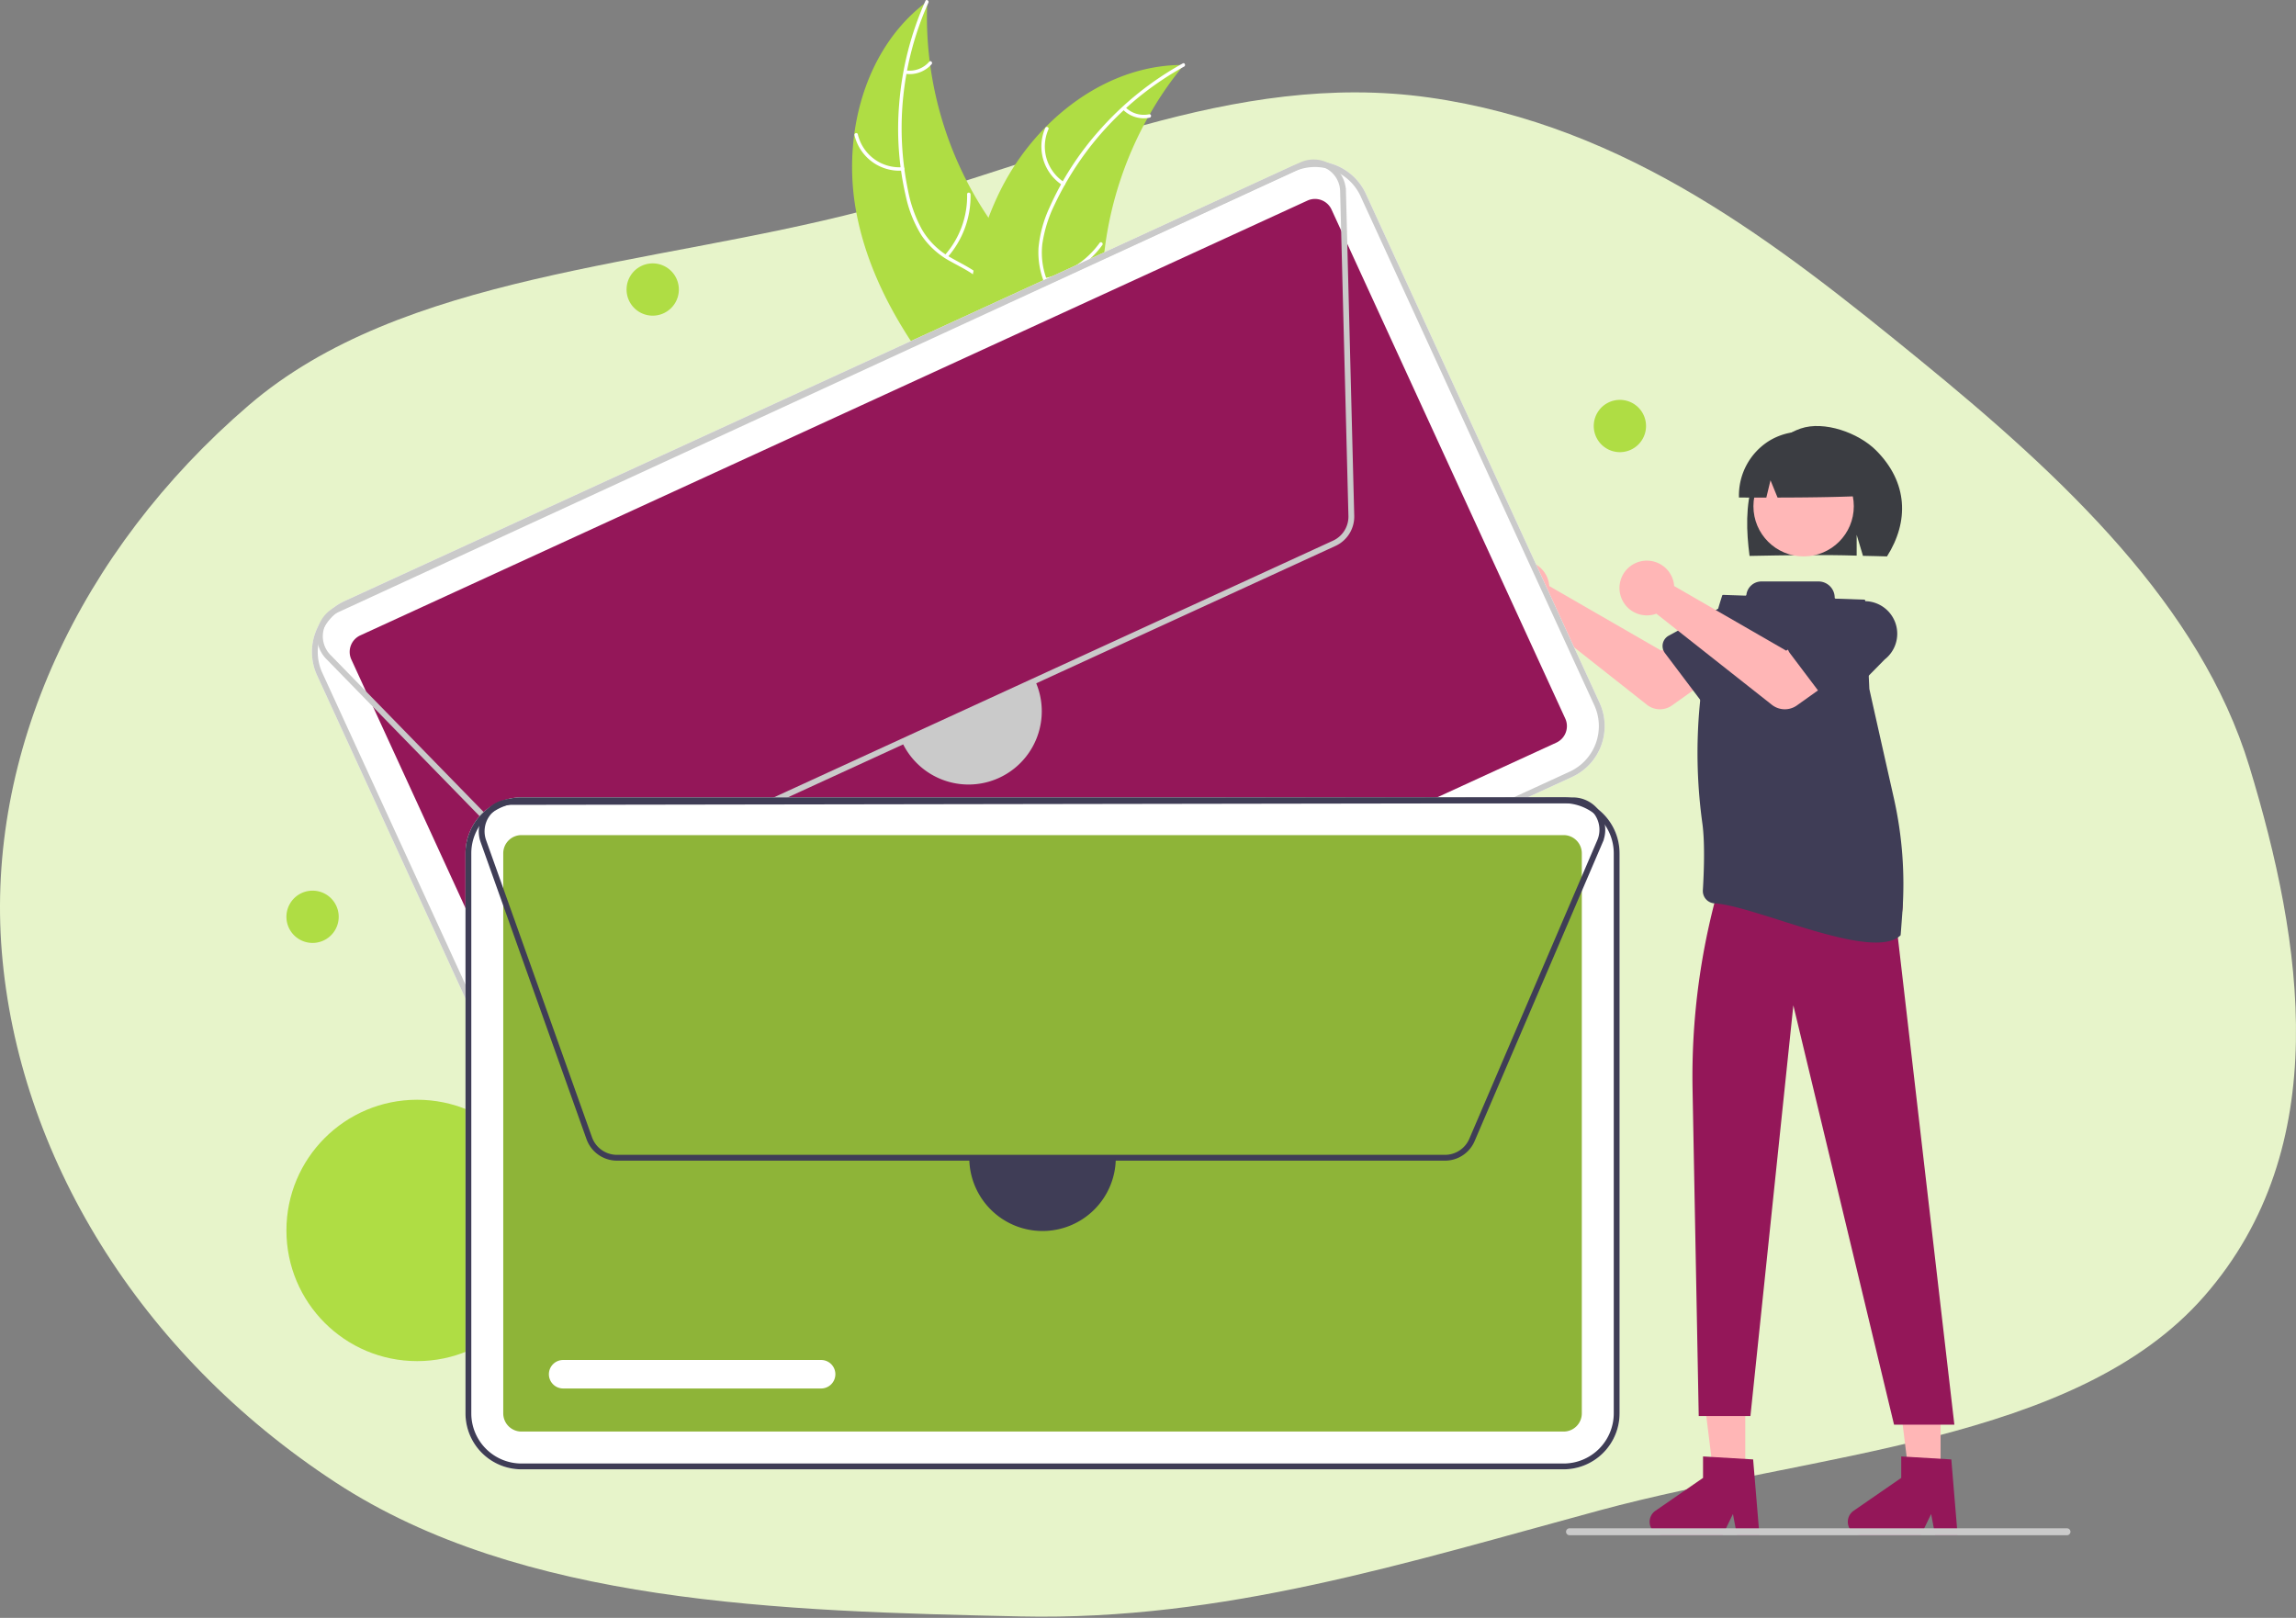 <svg width="569" height="401" fill="none" xmlns="http://www.w3.org/2000/svg"><rect width="100%" height="100%" fill="#808080" stroke="none"/><path fill-rule="evenodd" clip-rule="evenodd" d="M61.63 100.463c37.98-32.631 99.25-34.38 152.595-48.297 46.818-12.213 91.321-34.855 139.894-28.003 49.319 6.956 86.598 36.454 121.438 64.865 36.095 29.436 69.759 61.14 81.881 100.937 13.32 43.73 21.17 94.267-11.153 131.275-31.845 36.46-96.781 38.742-149.899 53.12-47.597 12.882-93.144 27.39-143.47 26.285-59.689-1.311-123.642-3.121-169.664-33.162C34.192 335.458 4.497 285.925.441 235.838c-3.97-49.031 19.086-99.203 61.188-135.375z" fill="#E7F4CA"/><g clip-path="url(#clip0_7608_49082)"><path d="M212.196 52.542c-3.554-19.021 2.041-40.661 17.593-52.175a89.157 89.157 0 0018.586 58.321c4.992 6.399 11.211 12.995 11.018 21.109-.12 5.048-2.85 9.75-6.448 13.294-3.598 3.543-8.03 6.098-12.41 8.612l-.681 1.061c-12.837-14.48-24.104-31.2-27.658-50.222z" fill="#AFDD44"/><path d="M230.074.658a76.208 76.208 0 00-5.031 46.614 32.814 32.814 0 003.475 9.677 18.825 18.825 0 007.11 6.897c2.714 1.568 5.672 2.858 7.958 5.059a11.53 11.53 0 013.392 8.793c-.109 4.047-1.666 7.813-3.317 11.444-1.833 4.03-3.8 8.188-3.682 12.72.015.549-.838.539-.852-.009-.207-7.885 5.493-14.217 6.763-21.782.593-3.53.125-7.26-2.357-9.997-2.17-2.392-5.219-3.725-7.981-5.29a20.088 20.088 0 01-7.203-6.484 30.33 30.33 0 01-3.834-9.507 73.926 73.926 0 01-1.676-23.046A77.538 77.538 0 01229.342.22c.223-.5.954-.059.732.438z" fill="#fff"/><path d="M223.694 42.285a11.43 11.43 0 01-11.927-8.77c-.125-.534.7-.752.824-.217a10.588 10.588 0 0011.112 8.134c.548-.04.536.812-.009.853zm10.453 20.947a22.038 22.038 0 005.523-15.08c-.013-.549.84-.54.853.01a22.924 22.924 0 01-5.78 15.68c-.365.41-.96-.201-.596-.61zm-9.613-45.773a6.47 6.47 0 005.749-2.158c.36-.416.955.196.597.609a7.255 7.255 0 01-6.355 2.402.443.443 0 01-.421-.431.428.428 0 01.43-.422z" fill="#fff"/><path d="M293.389 16.1c-.217.266-.435.532-.65.804a85.251 85.251 0 00-7.801 11.415c-.181.307-.361.621-.533.933a89.84 89.84 0 00-10.484 31.375 87.278 87.278 0 00-.8 13.233c.096 6.11.687 12.73-1.187 18.35a15.01 15.01 0 01-.674 1.725l-30.059 9.578c-.079-.013-.157-.019-.236-.031l-1.183.437c-.02-.228-.035-.465-.055-.693-.011-.132-.017-.266-.028-.398-.006-.089-.012-.178-.022-.258a1.314 1.314 0 01-.004-.082c-.01-.08-.011-.155-.019-.228a247.82 247.82 0 01-.241-3.98c-.002-.007-.002-.007.002-.016-.516-10.132-.19-20.396 1.683-30.285.056-.297.11-.601.18-.903a83.329 83.329 0 013.682-13.08 73.75 73.75 0 012.969-6.83 61.207 61.207 0 0111.111-15.581c8.967-9.128 20.754-15.285 33.384-15.48.323-.004.64-.007.965-.005z" fill="#AFDD44"/><path d="M293.443 16.504a76.203 76.203 0 00-32.081 34.19 32.812 32.812 0 00-3.052 9.819 18.82 18.82 0 001.525 9.787c1.223 2.886 2.808 5.697 3.308 8.83a11.518 11.518 0 01-2.586 9.064c-2.524 3.165-6.035 5.235-9.538 7.14-3.89 2.114-7.965 4.25-10.598 7.939-.319.447-.994-.074-.676-.52 4.582-6.42 12.946-8.044 18.515-13.32 2.598-2.462 4.471-5.721 4.137-9.4-.292-3.218-1.925-6.117-3.188-9.029a20.09 20.09 0 01-1.848-9.515 30.366 30.366 0 012.663-9.9 73.923 73.923 0 0112.538-19.409 77.537 77.537 0 0120.561-16.466c.479-.265.797.527.32.79z" fill="#fff"/><path d="M263.288 45.9a11.43 11.43 0 01-4.244-14.183c.222-.502 1.012-.18.789.322a10.585 10.585 0 003.975 13.185c.462.297-.061.97-.52.676zm-4.266 23.018a22.04 22.04 0 0013.49-8.715c.32-.446.995.076.675.521a22.92 22.92 0 01-14.055 9.04c-.539.108-.646-.738-.11-.846zm19.884-42.335a6.47 6.47 0 005.89 1.738c.537-.115.643.732.109.846a7.251 7.251 0 01-6.52-1.909.44.44 0 01-.077-.598.427.427 0 01.598-.077z" fill="#fff"/><path d="M383.784 144.193c.079.349.131.703.154 1.06l27.763 16.016 6.748-3.884 7.194 9.417-11.278 8.039a5.173 5.173 0 01-6.203-.151l-28.628-22.586a6.788 6.788 0 01-9.097-5.606 6.778 6.778 0 013.649-6.794 6.79 6.79 0 013.981-.688 6.791 6.791 0 015.717 5.177z" fill="#FFB6B6"/><path d="M412.085 159.502a2.903 2.903 0 011.451-1.94l12.817-6.983a8.076 8.076 0 019.765 12.868l-10.273 10.436a2.911 2.911 0 01-2.263.862 2.91 2.91 0 01-2.131-1.151l-8.845-11.727a2.91 2.91 0 01-.521-2.365z" fill="#3F3D56"/><path d="M434.406 119.468c1.844-5.878 6.038-11.268 11.838-13.255 5.8-1.987 14.293 1.04 18.654 5.385 7.976 7.95 8.221 17.681 2.741 26.311-1.09-.058-4.851-.101-5.954-.142l-1.561-5.202v5.151c-8.61-.267-17.575-.1-26.544.072-.804-6.11-1.018-12.443.826-18.32z" fill="#3B3D42"/><path d="M432.518 365.602h-7.854l-3.736-30.293h11.591l-.001 30.293zm48.404 0h-7.854l-3.736-30.293h11.592l-.002 30.293zm-22.933-186.057l1.779 4.627-.356 4.627-34.828 12.063 1.728-20.249 3.915-4.627 27.762 3.559z" fill="#FFB6B6"/><path d="M446.976 137.909c6.87 0 12.439-5.57 12.439-12.44 0-6.87-5.569-12.439-12.439-12.439s-12.439 5.569-12.439 12.439 5.569 12.44 12.439 12.44z" fill="#FFB7B7"/><path d="M465.786 200.776v7.906s9.254 12.025 4.271 21.279l14.277 123.15h-14.948L444.431 249.18l-10.636 101.795h-12.813l-1.528-80.959a172.08 172.08 0 0110.486-62.477l35.846-6.763z" fill="#941759"/><path d="M438.429 109.272a15.626 15.626 0 0123.754 13.635c-6.953.32-14.257.403-21.664.418l-1.75-4.284-1.032 4.287c-2.257 0-4.518-.003-6.783-.009a15.954 15.954 0 017.475-14.047z" fill="#3B3D42"/><path d="M436.031 380.515h-5.573l-.994-5.261-2.548 5.261h-14.781a3.323 3.323 0 01-1.888-6.057l11.804-8.151v-5.32l12.415.741 1.565 18.787zm49.116 0h-5.573l-.995-5.261-2.548 5.261h-14.78a3.324 3.324 0 01-1.888-6.057l11.803-8.151v-5.32l12.415.741 1.566 18.787z" fill="#941759"/><path d="M471.446 226.131a96.96 96.96 0 00-2.115-28.346c-2.642-11.728-5.999-26.652-6.064-27.038l-.002-.023-1.023-21.861a.256.256 0 00-.075-.168.255.255 0 00-.169-.072l-7.078-.238a.254.254 0 01-.244-.253 4.01 4.01 0 00-1.176-2.839 4.02 4.02 0 00-2.839-1.176h-14.136a3.76 3.76 0 00-3.729 3.291.248.248 0 01-.254.225l-5.5-.185a.25.25 0 00-.25.176l-.383 1.216a127.367 127.367 0 00-4.515 55.315c.666 4.936.364 12.356.112 16.491a3.075 3.075 0 002.893 3.258c10.227.589 39.181 14.598 46.113 7.91.016-.016.201-2.484.434-5.683z" fill="#3F3D56"/><path d="M414.735 144.193c.079.349.131.703.154 1.06l27.763 16.016 6.749-3.884 7.194 9.417-11.278 8.039a5.178 5.178 0 01-6.204-.151l-28.628-22.586a6.788 6.788 0 01-9.097-5.606 6.778 6.778 0 013.65-6.794 6.785 6.785 0 019.697 4.489z" fill="#FFB6B6"/><path d="M443.038 159.501a2.911 2.911 0 011.451-1.939l12.818-6.984a8.078 8.078 0 019.765 12.869l-10.273 10.436a2.908 2.908 0 01-4.395-.289l-8.845-11.727a2.913 2.913 0 01-.521-2.366z" fill="#3F3D56"/><path d="M103.373 337.361c17.889 0 32.39-14.502 32.39-32.391 0-17.888-14.501-32.39-32.39-32.39-17.889 0-32.39 14.502-32.39 32.39 0 17.889 14.501 32.391 32.39 32.391z" fill="#AFDD44"/><path d="M389.598 192.572L154.869 300.341a13.878 13.878 0 01-18.378-6.813L78.566 167.362a13.876 13.876 0 016.812-18.379L320.107 41.215a13.875 13.875 0 0118.378 6.813l57.926 126.166a13.878 13.878 0 01-6.813 18.378z" fill="#fff"/><path d="M89.282 157.487a4.505 4.505 0 00-2.213 5.97l57.925 126.166a4.51 4.51 0 005.971 2.214l234.728-107.769a4.511 4.511 0 002.214-5.97L329.981 51.932a4.506 4.506 0 00-5.97-2.213L89.282 157.487z" fill="#941759"/><path d="M389.598 192.572L154.869 300.341a13.878 13.878 0 01-18.378-6.813L78.566 167.362a13.876 13.876 0 016.812-18.379L320.107 41.215a13.875 13.875 0 0118.378 6.813l57.926 126.166a13.878 13.878 0 01-6.813 18.378zm-303.619-42.28a12.431 12.431 0 00-6.105 16.469l57.925 126.166a12.431 12.431 0 0016.47 6.105l234.728-107.768a12.432 12.432 0 006.105-16.47L337.177 48.628a12.435 12.435 0 00-16.47-6.105L85.979 150.292z" fill="#CACACA"/><path d="M330.945 135.321l-186.478 85.615a8.02 8.02 0 01-9.073-1.686l-54.56-55.951a8.01 8.01 0 01-2.14-7.048 8 8 0 014.522-5.814L322.2 40.271a8.003 8.003 0 0110.015 2.835 8.008 8.008 0 011.289 3.513h.032l2.073 81.221a8 8 0 01-4.663 7.481zm-8.136-93.747L83.819 151.745a6.564 6.564 0 00-3.535 7.872 6.57 6.57 0 001.581 2.677l54.56 55.951a6.578 6.578 0 007.442 1.383l186.477-85.616a6.552 6.552 0 003.825-6.135l-2.055-80.502.288-.007-.288.007a6.563 6.563 0 00-6.148-6.386 6.568 6.568 0 00-3.157.585z" fill="#CACACA"/><path d="M214.008 251.143l-58.099 26.674a3.532 3.532 0 11-2.947-6.42l58.098-26.674a3.53 3.53 0 014.783 4.437 3.535 3.535 0 01-1.835 1.983z" fill="#fff"/><path d="M256.511 168.702a18.148 18.148 0 01.534 13.892 18.147 18.147 0 01-29.377 7 18.141 18.141 0 01-4.152-5.743" fill="#CACACA"/><path d="M387.505 364.179H129.219a13.875 13.875 0 01-13.86-13.859V211.492a13.88 13.88 0 0113.86-13.86h258.286a13.875 13.875 0 0113.86 13.86V350.32a13.879 13.879 0 01-13.86 13.859z" fill="#fff"/><path d="M129.219 206.987a4.508 4.508 0 00-4.502 4.503v138.828a4.507 4.507 0 004.502 4.502h258.286a4.505 4.505 0 004.503-4.502V211.49a4.51 4.51 0 00-4.503-4.503H129.219z" fill="#8EB438"/><path d="M387.505 364.179H129.219a13.875 13.875 0 01-13.86-13.859V211.492a13.88 13.88 0 0113.86-13.86h258.286a13.875 13.875 0 0113.86 13.86V350.32a13.879 13.879 0 01-13.86 13.859zM129.219 199.071a12.436 12.436 0 00-12.42 12.421V350.32a12.435 12.435 0 0012.42 12.42h258.286a12.436 12.436 0 0012.42-12.42V211.492a12.436 12.436 0 00-12.42-12.421H129.219z" fill="#3F3D56"/><path d="M358.089 287.674H152.897a8.018 8.018 0 01-7.542-5.317l-26.238-73.613a8.012 8.012 0 013.849-9.793c1.138-.591 2.4-.9 3.682-.902l263.152-.404a8.008 8.008 0 016.487 3.298 8.009 8.009 0 011.137 7.188l.03.012-32.005 74.679a7.991 7.991 0 01-7.36 4.852zm31.722-88.59l-263.161.405a6.56 6.56 0 00-5.36 2.786 6.552 6.552 0 00-.817 5.985l26.238 73.613a6.58 6.58 0 006.186 4.362h205.192a6.562 6.562 0 006.036-3.98l31.722-74.017.264.113-.264-.113a6.576 6.576 0 00-.554-6.202 6.564 6.564 0 00-5.482-2.952z" fill="#3F3D56"/><path d="M203.491 344.143h-63.93a3.528 3.528 0 01-2.497-1.035 3.528 3.528 0 010-4.994 3.528 3.528 0 012.497-1.035h63.93a3.532 3.532 0 110 7.064z" fill="#fff"/><path d="M276.515 286.957c0 4.815-1.912 9.432-5.317 12.836a18.149 18.149 0 01-25.672 0 18.153 18.153 0 01-5.317-12.836" fill="#3F3D56"/><path d="M161.675 78.237a6.478 6.478 0 100-12.955 6.478 6.478 0 000 12.955zM77.46 233.711a6.478 6.478 0 10.001-12.956 6.478 6.478 0 000 12.956zm323.905-121.644a6.478 6.478 0 100-12.955 6.478 6.478 0 000 12.955z" fill="#AFDD44"/><path d="M512.252 380.515H388.957a.853.853 0 01-.857-.857.857.857 0 01.857-.857h123.295a.856.856 0 010 1.714z" fill="#CACACA"/></g><defs><clipPath id="clip0_7608_49082"><path fill="#fff" transform="translate(70.982)" d="M0 0h442.127v380.515H0z"/></clipPath></defs></svg>